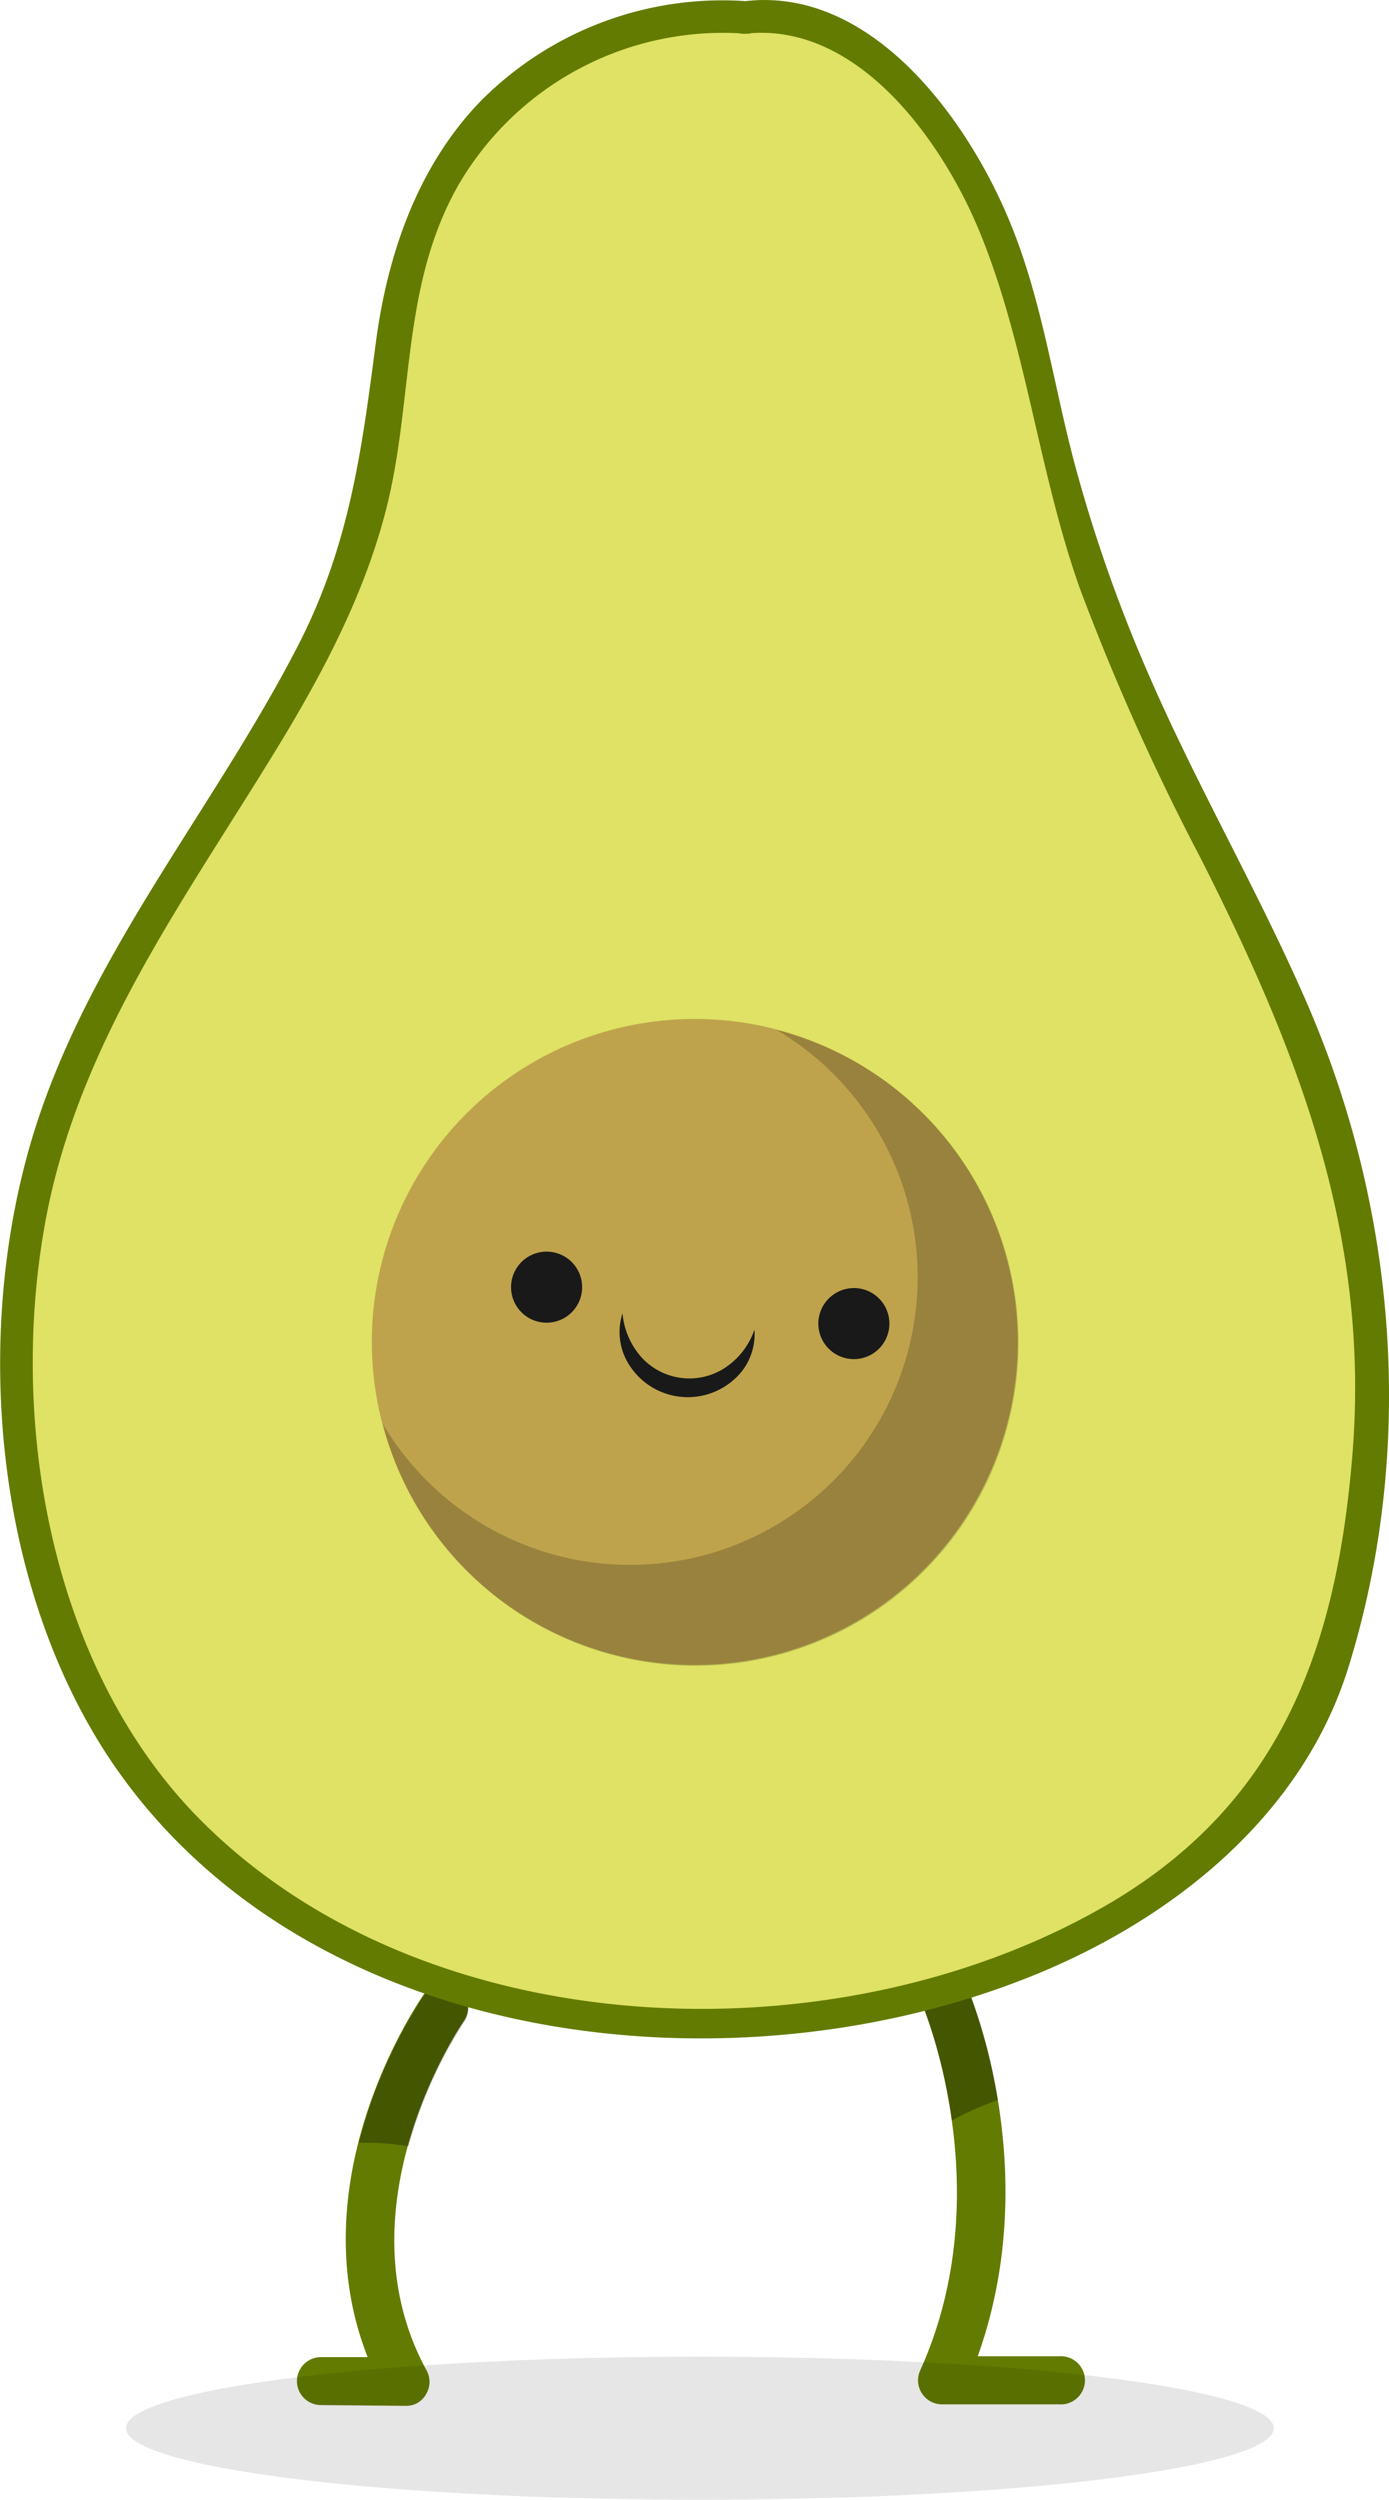 <svg class="avocado" xmlns="http://www.w3.org/2000/svg" viewBox="0 0 111.79 201.16">
    <defs>
      <style>
        .avocado-1 {
          fill: #637b00;
        }

        .avocado-2 {
          opacity: 0.3;
        }

        .avocado-3 {
          fill: #dfe264;
        }

        .avocado-4 {
          fill: #bfa34c;
        }

        .avocado-5 {
          opacity: 0.2;
        }

        .avocado-6 {
          fill: #191919;
        }

        .avocado-7 {
          opacity: 0.1;
        }
      </style>
    </defs>
    <title>avocado</title>
    <g id="Layer_2" data-name="Layer 2">
      <g id="background_2" data-name="background 2">
        <g>
          <g>
            <g class="avocado__leg">
              <path class="avocado-1" d="M33.56,193.39a1.84,1.84,0,0,1-.9.21l-6.83-.06a1.93,1.93,0,0,1,0-3.86l3.76,0c-5.67-14.42,4.11-28.61,4.56-29.25a1.93,1.93,0,1,1,3.16,2.23c-.11.15-10.17,14.84-3,28.05a1.91,1.91,0,0,1,0,1.92A1.86,1.86,0,0,1,33.56,193.39Z"/>
              <g class="avocado-2">
                <path d="M32.87,172.71a36.55,36.55,0,0,1,4.48-10,1.93,1.93,0,1,0-3.16-2.23,39.48,39.48,0,0,0-5.3,11.95A22.16,22.16,0,0,1,32.87,172.71Z"/>
              </g>
            </g>
            <g class="avocado__leg">
              <path class="avocado-1" d="M85.24,193.48H75.82a1.93,1.93,0,0,1-1.76-2.73c6.62-14.68.06-29.73,0-29.88a1.94,1.94,0,0,1,3.53-1.59c.28.64,6.58,15,1.1,30.33h6.55a1.94,1.94,0,1,1,0,3.87Z"/>
              <g class="avocado-2">
                <path d="M76.6,170.64A22.76,22.76,0,0,1,80.31,169a42.49,42.49,0,0,0-2.72-9.73,1.94,1.94,0,0,0-3.53,1.59A40.61,40.61,0,0,1,76.6,170.64Z"/>
              </g>
            </g>
            <g class="avocado__body">
              <g>
                <path class="avocado-3" d="M60,1.4s-27-2.62-28.79,30.53S-9,79,4.12,127.87s95.08,42.74,103.8,3.49C118.65,83.07,92,73.35,83.5,30.18,77.39-.78,60,1.4,60,1.4Z"/>
                <path class="avocado-1" d="M60,.09A27.4,27.4,0,0,0,38.67,8.15c-5.06,5.24-7.49,12.32-8.42,19.41C29.09,36.44,28.1,44,23.92,52.08c-6.93,13.4-17,25-21.38,39.66-4.67,15.75-3,35.57,6.09,49.5C24.22,165,59.19,169,83.81,158.7c11-4.61,21.1-12.83,24.73-24.58,5.43-17.54,3.89-36.72-3.36-53.41-3.91-9-8.87-17.5-12.77-26.51a120.62,120.62,0,0,1-5.93-16.91c-1.7-6.41-2.6-13-5.09-19.15C78.09,9.92,70.31-1.09,60,.09c-1.66.19-1.68,2.81,0,2.62,9.15-1,16,8.91,18.92,16.13,3.71,9.16,4.68,19.21,8,28.54A190.58,190.58,0,0,0,96.6,69c7.81,15.42,13.68,30.3,12.25,48-1.24,15.35-5.62,27.83-19.27,36-21.84,13-55.63,11.9-73.89-7C4.17,134,.8,114.88,3.53,99,6,84.34,14.75,72.58,22.29,60.22c3.62-5.93,6.92-12.15,8.7-18.9,2.35-8.86,1.2-18.19,5.91-26.44A24.63,24.63,0,0,1,60,2.71C61.62,2.86,61.61.24,60,.09Z"/>
              </g>
              <circle class="avocado-4" cx="55.92" cy="107.99" r="25.99" transform="translate(-65.32 117.52) rotate(-67.12)"/>
              <path class="avocado-5" d="M62.51,82.88a23.14,23.14,0,1,1-31.7,31.71,26,26,0,1,0,31.7-31.71Z"/>
              <g>
                <path class="avocado-6" d="M41.15,103.25a2.86,2.86,0,1,0,3.18-2.51A2.86,2.86,0,0,0,41.15,103.25Z"/>
                <path class="avocado-6" d="M65.88,106.18a2.86,2.86,0,1,0,3.18-2.51A2.87,2.87,0,0,0,65.88,106.18Z"/>
                <path class="avocado-6" d="M60.72,107a4.84,4.84,0,0,1-1.63,4,5.58,5.58,0,0,1-8.34-1,4.89,4.89,0,0,1-.65-4.31,6.14,6.14,0,0,0,1.57,3.58,5.22,5.22,0,0,0,6.69.79A6,6,0,0,0,60.72,107Z"/>
              </g>
            </g>
            <ellipse class="avocado-7" cx="56.33" cy="195.4" rx="46.19" ry="5.76"/>
          </g>
        </g>
      </g>
    </g>
  </svg>